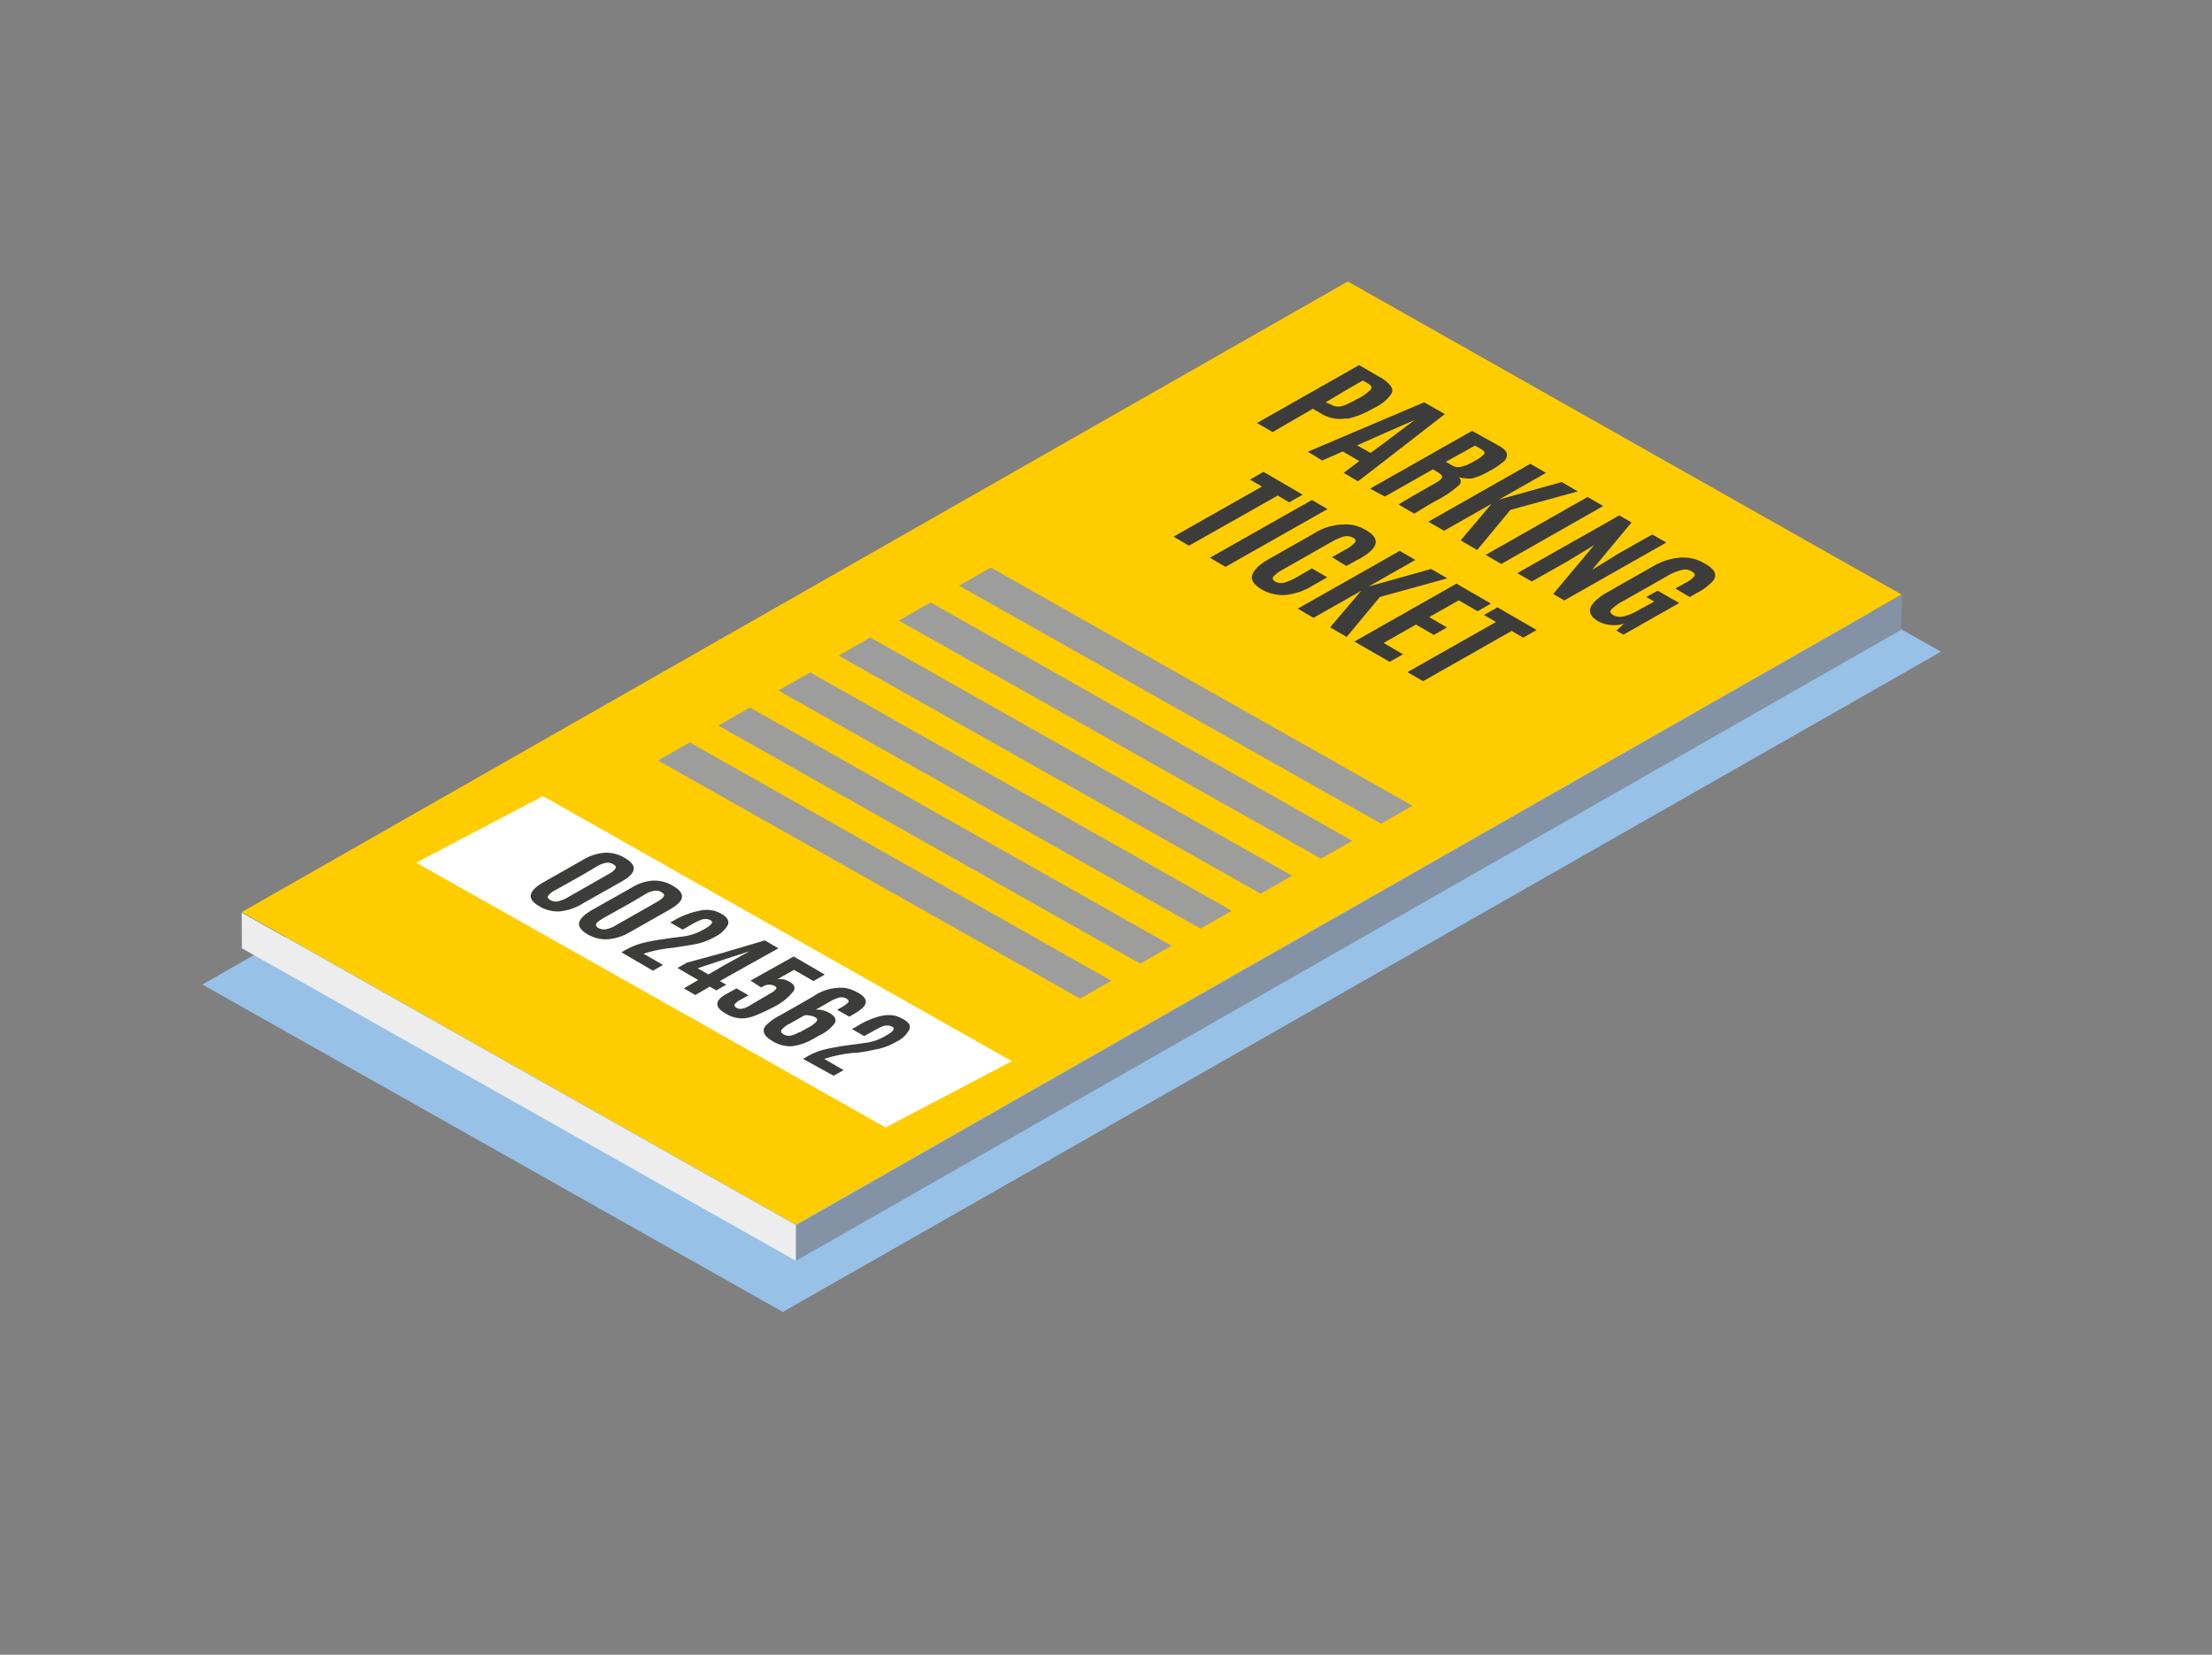 <svg id="_1" data-name="1" xmlns="http://www.w3.org/2000/svg" viewBox="0 0 153.91 115.17"><rect x="0" y="0" width="153.91" height="115.17" fill="#808080" stroke="none"/><defs><style>.cls-1{fill:#98c1e7;}.cls-1,.cls-2,.cls-3,.cls-4,.cls-6,.cls-7{fill-rule:evenodd;}.cls-2{fill:#fc0;}.cls-3{fill:#ededed;}.cls-4{fill:#8492a5;}.cls-5{fill:#3c3c3b;}.cls-6{fill:#9d9d9c;}.cls-7{fill:#fff;}</style></defs><title>parkingticket</title><polygon class="cls-1" points="14.08 68.52 54.47 91.31 135.05 45.36 94.69 22.54 14.08 68.52"/><polygon class="cls-2" points="16.82 63.48 55.38 85.24 132.31 41.38 93.78 19.59 16.82 63.48"/><polygon class="cls-3" points="55.38 87.75 16.83 66 16.82 63.52 55.38 85.27 55.38 87.75"/><polygon class="cls-4" points="55.39 87.75 132.29 43.83 132.34 41.38 55.39 85.27 55.39 87.75"/><path class="cls-5" d="M91.35,28.45l.59.34a2.46,2.46,0,0,0,1.67.34l.22,0a6.15,6.15,0,0,0,1.69-.69l.15-.08a2.79,2.79,0,0,0,1.17-1c.13-.31-.08-.62-.64-1l-1.64-.95-.73.42-6.37,3.61,1.09.63Zm2.48-1.4,1-.57.38.23c.22.12.27.26.16.4a3,3,0,0,1-.78.58l-.14.07c-.23.13-.43.24-.61.32a2.32,2.32,0,0,1-.5.19.92.92,0,0,1-.72-.11L92.24,28Z"/><path class="cls-5" d="M91,31.44l1,.61,1.43-.63,1.15.67-1.09.82,1,.59L96.43,32l4.1-3.18L99.09,28l-2.66,1.13Zm7.45-2.22h0l-2,1.5-1.08.8L94.42,31l2-.89Z"/><path class="cls-5" d="M96.36,34.56l3.35-1.9.34.21c.22.14.32.26.29.36s-.2.24-.51.42c-1.64.93-2.48,1.42-2.51,1.47l1.09.63s.52-.34,1.43-.86a7.64,7.64,0,0,0,1.65-1.1.36.36,0,0,0,0-.58,1.78,1.78,0,0,0,.45.08,1.8,1.8,0,0,0,.52,0,4.36,4.36,0,0,0,1.12-.48,5.38,5.38,0,0,0,1-.65.62.62,0,0,0,.27-.56c0-.19-.25-.4-.62-.61l-1.8-1-.45.25-6.65,3.77Zm5.56-3.15.71-.4.37.21c.24.14.33.26.28.37a2.23,2.23,0,0,1-.66.48l0,0a5.28,5.28,0,0,1-.66.34l-.07,0a1.09,1.09,0,0,1-.46.1.8.8,0,0,1-.4-.12l-.43-.25Z"/><polygon class="cls-5" points="100.48 36.94 103.79 35.06 101.63 37.61 102.78 38.28 105.09 35.49 109.78 34.2 108.66 33.55 104.3 34.77 107.57 32.91 106.48 32.28 99.38 36.31 100.48 36.94"/><polygon class="cls-5" points="104.46 39.25 111.55 35.22 110.46 34.59 103.37 38.62 104.46 39.25"/><polygon class="cls-5" points="114.96 37.2 112.64 38.51 110.78 39.66 113.52 36.36 112.67 35.87 105.57 39.89 106.58 40.47 109.12 39.03 110.92 37.94 108.07 41.34 108.84 41.79 115.94 37.76 114.96 37.2"/><path class="cls-5" d="M118.63,39.23a2.92,2.92,0,0,0-1.75-.42,4.51,4.51,0,0,0-1.89.62l-3.08,1.75c-.73.41-1.15.8-1.25,1.14s.08.65.53.91a2.11,2.11,0,0,0,.88.27,2.21,2.21,0,0,0,.93-.1l-.53.49.49.28,3.88-2.2-1.5-.86-.79.44.55.32-1,.54a4,4,0,0,1-1.12.49,1,1,0,0,1-.73-.09c-.2-.11-.25-.25-.14-.39a3.67,3.67,0,0,1,.87-.61l3.08-1.75a3.47,3.47,0,0,1,1-.4.87.87,0,0,1,.64.1c.19.11.26.22.2.33a1.62,1.62,0,0,1-.58.45l-.75.42,1,.59.5-.28a4,4,0,0,0,1.11-.83C119.52,40,119.33,39.63,118.63,39.23Z"/><polygon class="cls-5" points="89.7 34.96 90.64 34.43 87.91 32.84 86.97 33.38 87.81 33.86 81.65 37.35 82.73 37.98 88.9 34.49 89.7 34.96"/><polygon class="cls-5" points="91.28 34.8 84.18 38.82 85.27 39.45 92.37 35.43 91.28 34.8"/><path class="cls-5" d="M92.35,40.18l-1.07-.62-1,.58a3.9,3.9,0,0,1-.92.41.89.89,0,0,1-.63-.07c-.17-.11-.22-.23-.12-.36a2.75,2.75,0,0,1,.72-.52l3.31-1.88a3.69,3.69,0,0,1,.87-.38.89.89,0,0,1,.63.08c.19.11.23.22.13.35a2.51,2.51,0,0,1-.69.5l-.9.51,1,.61,1-.55c1.25-.71,1.38-1.36.37-1.94a3.2,3.2,0,0,0-.89-.36,4.08,4.08,0,0,0-2.82.64l-3.09,1.75c-.66.38-1,.74-1.12,1.09s.13.68.65,1a2.91,2.91,0,0,0,1.66.39,4.49,4.49,0,0,0,1.89-.65Z"/><polygon class="cls-5" points="100.7 40.25 99.57 39.6 95.22 40.82 98.48 38.97 97.39 38.34 90.3 42.36 91.39 43 94.71 41.12 92.55 43.66 93.7 44.33 96.01 41.55 100.7 40.25"/><polygon class="cls-5" points="98.52 43.47 99.77 44.19 100.68 43.67 99.44 42.95 101.5 41.78 102.81 42.54 103.74 42.01 101.34 40.62 94.24 44.65 96.69 46.06 97.62 45.54 96.27 44.75 98.52 43.47"/><polygon class="cls-5" points="103.25 42.8 104.09 43.29 97.93 46.78 99.02 47.41 105.18 43.91 105.98 44.38 106.92 43.85 104.19 42.27 103.25 42.8"/><polygon class="cls-6" points="66.73 40.76 96.1 57.33 98.28 56.08 68.94 39.5 66.73 40.76"/><polygon class="cls-6" points="62.54 43.19 91.91 59.76 94.09 58.52 64.75 41.93 62.54 43.19"/><polygon class="cls-6" points="58.35 45.63 87.72 62.2 89.9 60.95 60.56 44.37 58.35 45.63"/><polygon class="cls-6" points="54.16 48.06 83.53 64.63 85.71 63.39 56.37 46.8 54.16 48.06"/><polygon class="cls-6" points="49.98 50.5 79.34 67.07 81.52 65.82 52.18 49.24 49.98 50.5"/><polygon class="cls-6" points="45.79 52.93 75.15 69.5 77.33 68.26 47.99 51.67 45.79 52.93"/><polygon class="cls-7" points="28.96 60.04 61.62 78.47 70.41 73.86 37.78 55.41 28.96 60.04"/><path class="cls-5" d="M40.5,62.91l2.76-1.56c.51-.29.79-.57.83-.84s-.16-.53-.62-.8a2.48,2.48,0,0,0-1.39-.36,3.38,3.38,0,0,0-1.46.46l-.12.07-2.66,1.51q-.8.45-.9.87c-.07.28.13.55.59.82a2.49,2.49,0,0,0,1.43.35,3.84,3.84,0,0,0,1.53-.51Zm-1.72-.17a.84.84,0,0,1-.5-.1c-.14-.08-.19-.17-.16-.27a1.52,1.52,0,0,1,.6-.46l1.78-1,1-.59a1.89,1.89,0,0,1,.73-.28.77.77,0,0,1,.38.08.9.9,0,0,1,.18.12c.15.14,0,.34-.42.58L40.5,61.89l-.92.52A2.38,2.38,0,0,1,38.78,62.74Z"/><path class="cls-5" d="M43.86,64.86l2.76-1.57c.51-.29.79-.57.83-.83s-.16-.54-.62-.8a2.49,2.49,0,0,0-1.39-.37,3.24,3.24,0,0,0-1.46.47l-.12.07-2.66,1.5q-.8.47-.9.87c-.07.28.13.56.59.83a2.47,2.47,0,0,0,1.43.34,3.55,3.55,0,0,0,1.53-.51Zm-1.73-.18a.8.8,0,0,1-.49-.09c-.14-.08-.19-.17-.16-.28s.23-.25.59-.46l1.79-1,1-.59a1.69,1.69,0,0,1,.73-.27.81.81,0,0,1,.38.07l.18.12c.14.15,0,.34-.42.58l-1.91,1.09-.92.52A2.09,2.09,0,0,1,42.13,64.68Z"/><path class="cls-5" d="M48.23,65.74a4.53,4.53,0,0,0,1.52-.54,2.05,2.05,0,0,0,.88-.8.47.47,0,0,0,0-.4.94.94,0,0,0-.39-.37,2.49,2.49,0,0,0-.54-.24,2.15,2.15,0,0,0-1.05,0A5.69,5.69,0,0,0,47,64l-.36.21.86.49.73-.42a4,4,0,0,1,.47-.23.84.84,0,0,1,.75,0c.21.12.07.33-.43.61a4,4,0,0,1-1.43.51l-.88.11-.65.1a11.41,11.41,0,0,0-1.48.29,4.7,4.7,0,0,0-1,.42l-.34.19,2.19,1.28.7-.4-1.35-.78a9.12,9.12,0,0,1,2-.41C47.2,65.91,47.7,65.83,48.23,65.74Z"/><path class="cls-5" d="M50.54,68.54l-.19-.11-.26-.15.26-.15L54.16,66l-.95-.55-2.86.85L47.79,67l-.65.37,1.44.84-1,.58.8.46,1-.58.46.26.52-.3Zm-1.25-.72-.75-.43,1.81-.6,1.81-.59-1.81,1Z"/><path class="cls-5" d="M55.2,69c.17-.25.08-.47-.26-.67a1.92,1.92,0,0,0-.44-.17,1.23,1.23,0,0,0-.42,0l1.17-.66,1.35.78.79-.45-2.17-1.26-3,1.68.75.48a.88.88,0,0,1,.91-.12c.13.07.17.15.11.23a1.28,1.28,0,0,1-.41.31L52.14,70c-.38.22-.67.27-.87.16h0A.41.41,0,0,1,51.1,70c0-.09.07-.22.34-.37l.64-.36-.84-.48-.73.41c-.79.45-.81.9,0,1.35a2.1,2.1,0,0,0,1.31.32,2.86,2.86,0,0,0,.78-.21A14.57,14.57,0,0,0,54,70,3.94,3.94,0,0,0,55.2,69Z"/><path class="cls-5" d="M57,72.07a2.81,2.81,0,0,0,1.09-.87c.12-.25,0-.47-.33-.67a1.72,1.72,0,0,0-1-.26l.83-.47a3,3,0,0,1,.8-.37.67.67,0,0,1,.5.07c.16.09.2.19.12.28a2.82,2.82,0,0,1-.64.43l-.12.07.84.48.3-.17c.53-.3.81-.57.85-.8s-.13-.46-.53-.69a2.68,2.68,0,0,0-.91-.34,3.32,3.32,0,0,0-2.17.56l-1,.58-1.36.77a3.82,3.82,0,0,0-1,.72c-.28.36-.12.72.48,1.07a2.34,2.34,0,0,0,1.42.35l.43-.09a4.48,4.48,0,0,0,1.08-.47Zm-1.34-.23-.06,0a1.84,1.84,0,0,1-.6.24.65.65,0,0,1-.48-.1c-.16-.09-.21-.19-.14-.3a1.57,1.57,0,0,1,.52-.41l.7-.39.35-.2a.69.69,0,0,1,.36,0,.94.94,0,0,1,.42.13c.13.08.16.17.09.28a2,2,0,0,1-.61.44Z"/><path class="cls-5" d="M63.28,71.32a1,1,0,0,0-.39-.36,3.19,3.19,0,0,0-.54-.25,2.28,2.28,0,0,0-1.05,0,5.51,5.51,0,0,0-1.66.71l-.36.2.85.49.74-.41c.18-.1.33-.18.47-.24a.88.88,0,0,1,.75,0c.21.13.07.33-.43.61a3.64,3.64,0,0,1-1.43.51l-.88.12-.65.09c-.59.09-1.08.19-1.48.29a4.7,4.7,0,0,0-1,.42l-.34.2L58,74.87l.7-.39-1.35-.78a9.66,9.66,0,0,1,2-.42c.45,0,1-.12,1.48-.22a4.4,4.4,0,0,0,1.51-.54,2,2,0,0,0,.89-.79A.49.49,0,0,0,63.28,71.32Z"/></svg>